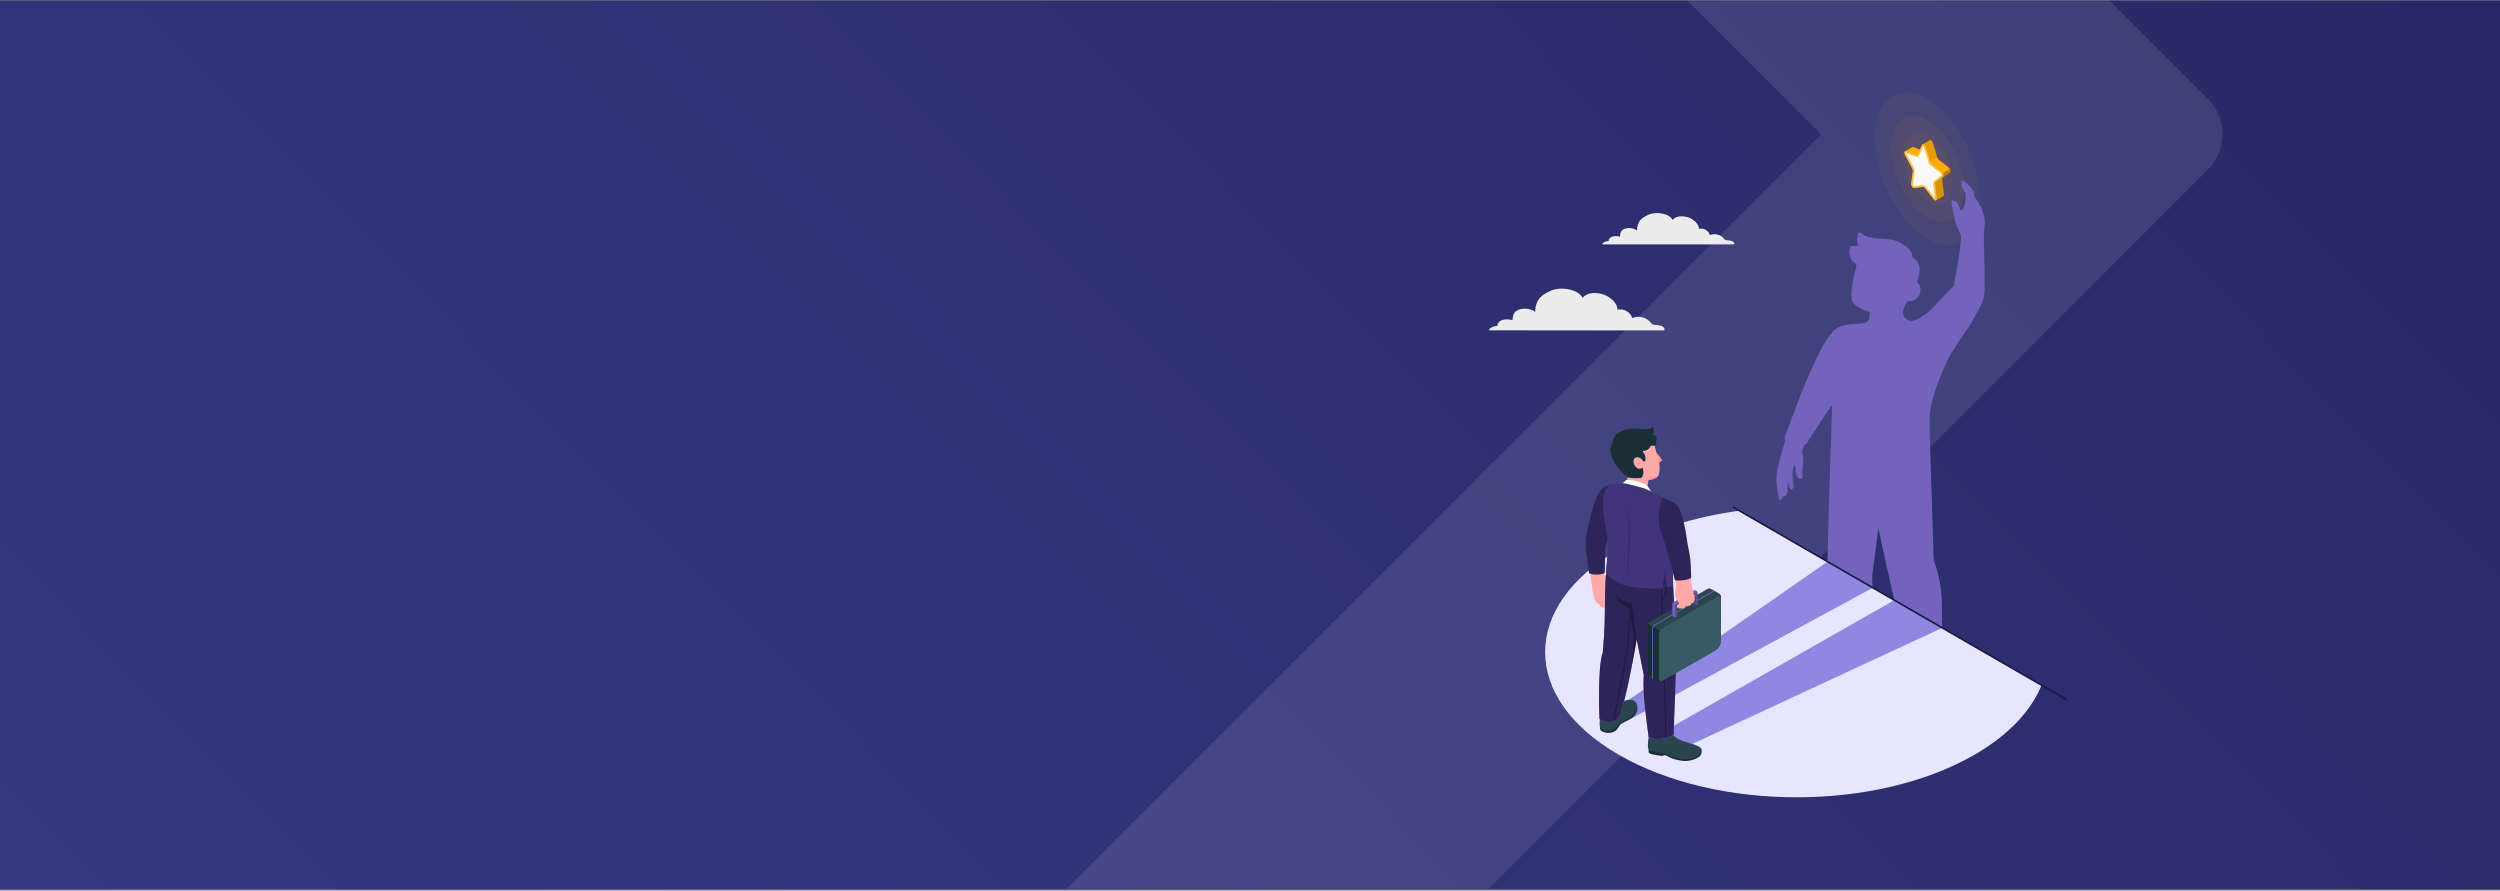 <svg width="1440" height="513" viewBox="0 0 1440 513" fill="none" xmlns="http://www.w3.org/2000/svg">
<rect x="0" y="0" width="1440" height="513" fill="#808080" stroke="none"/>
<rect y="0.309" width="1440" height="512" fill="url(#paint0_linear_686_2251)"/>
<mask id="mask0_686_2251" style="mask-type:alpha" maskUnits="userSpaceOnUse" x="0" y="0" width="1440" height="513">
<rect y="0.309" width="1440" height="512" fill="url(#paint1_linear_686_2251)"/>
</mask>
<g mask="url(#mask0_686_2251)">
<path opacity="0.1" d="M1271.79 57.011L867.307 -347.351C864.631 -350.037 861.451 -352.169 857.95 -353.623C854.448 -355.078 850.694 -355.826 846.902 -355.826C843.111 -355.826 839.356 -355.078 835.855 -353.623C832.353 -352.169 829.173 -350.037 826.498 -347.351L725.407 -246.202L1048.85 77.357L612.016 514.25L713.164 615.515C715.84 618.201 719.02 620.333 722.522 621.788C726.023 623.242 729.777 623.991 733.569 623.991C737.361 623.991 741.115 623.242 744.616 621.788C748.118 620.333 751.298 618.201 753.974 615.515L1271.84 97.645C1277.21 92.24 1280.21 84.931 1280.2 77.316C1280.19 69.701 1277.17 62.4 1271.79 57.011Z" fill="white"/>
</g>
<g clip-path="url(#clip0_686_2251)">
<path d="M998.915 140.784C999.145 140.104 998.835 139.394 997.815 138.934C996.854 138.58 995.839 138.394 994.815 138.384C993.815 138.314 993.555 138.124 993.375 137.914C992.459 136.599 991.121 135.635 989.584 135.18C988.046 134.726 986.4 134.808 984.915 135.414C984.499 134.122 983.611 133.034 982.429 132.367C981.247 131.7 979.857 131.503 978.535 131.814C978.645 128.814 974.845 125.644 971.435 124.924C968.025 124.204 965.315 124.514 963.435 126.664C961.435 122.764 953.615 121.664 949.375 123.734C946.935 124.914 944.865 126.134 943.855 128.364C943.194 129.748 942.882 131.272 942.945 132.804C941.919 132.073 940.731 131.6 939.483 131.426C938.235 131.252 936.963 131.382 935.775 131.804C933.395 132.724 933.215 134.514 933.105 136.334C931.695 135.924 930.2 135.896 928.775 136.254C927.275 136.704 926.405 137.874 926.615 138.834C925.495 138.764 922.915 139.624 922.905 140.774L998.915 140.784Z" fill="#ECECEC"/>
<path d="M958.686 190.314C958.996 189.414 958.576 188.464 957.226 187.854C955.967 187.39 954.637 187.146 953.296 187.134C952.026 187.024 951.626 186.774 951.376 186.504C950.16 184.752 948.382 183.466 946.336 182.861C944.291 182.255 942.1 182.366 940.126 183.174C939.376 180.174 935.696 177.494 931.646 178.384C931.786 174.384 926.736 170.174 922.196 169.214C917.846 168.284 914.046 168.674 911.566 171.534C908.906 166.344 898.496 164.884 892.856 167.634C889.616 169.204 886.856 170.824 885.516 173.804C884.633 175.642 884.215 177.668 884.296 179.704C882.106 177.774 877.706 177.244 874.766 178.384C871.606 179.604 871.366 181.984 871.206 184.384C869.329 183.84 867.34 183.805 865.446 184.284C863.446 184.874 862.306 186.434 862.576 187.704C861.086 187.614 857.646 188.754 857.646 190.284L958.686 190.314Z" fill="#ECECEC"/>
<path opacity="0.05" d="M1128.39 139.948C1141.73 134.271 1144.41 110.554 1134.38 86.974C1124.35 63.394 1105.4 48.88 1092.06 54.556C1078.72 60.233 1076.04 83.95 1086.07 107.53C1096.1 131.11 1115.05 145.624 1128.39 139.948Z" fill="#FFAB03"/>
<path opacity="0.05" d="M1122.86 126.937C1132.13 122.99 1133.99 106.501 1127.02 90.106C1120.04 73.712 1106.87 63.621 1097.59 67.567C1088.32 71.514 1086.46 88.003 1093.43 104.398C1100.41 120.792 1113.58 130.883 1122.86 126.937Z" fill="#FFAB03"/>
<path opacity="0.05" d="M1118.77 117.339C1125.05 114.669 1126.31 103.51 1121.59 92.417C1116.87 81.323 1107.95 74.494 1101.68 77.165C1095.4 79.835 1094.14 90.994 1098.86 102.087C1103.58 113.181 1112.5 120.01 1118.77 117.339Z" fill="#FFAB03"/>
<path d="M1097.33 89.264C1096.83 88.324 1096.91 87.354 1097.38 87.084L1101.53 84.694C1101.61 84.646 1101.71 84.621 1101.82 84.621C1101.92 84.621 1102.02 84.646 1102.11 84.694L1105.91 86.154L1107.17 83.484C1107.22 83.351 1107.32 83.239 1107.45 83.164C1107.97 82.874 1111.45 80.824 1111.6 80.764C1112.12 80.464 1113 81.134 1113.33 82.244L1115.92 90.734C1116.07 91.242 1116.36 91.694 1116.77 92.034L1122.55 96.494C1123.47 97.204 1123.84 98.924 1123.18 99.404L1118.99 102.404C1118.84 102.547 1118.73 102.727 1118.67 102.926C1118.62 103.124 1118.61 103.335 1118.67 103.534L1119.67 111.794C1119.73 112.004 1119.72 112.227 1119.66 112.435C1119.59 112.643 1119.47 112.827 1119.3 112.964L1115.15 115.364C1114.82 115.554 1114.34 115.364 1113.89 114.834L1108.72 108.214C1108.61 108.042 1108.46 107.897 1108.29 107.793C1108.11 107.688 1107.92 107.627 1107.72 107.614L1102.55 108.254C1101.72 108.354 1100.76 106.864 1100.92 105.734L1101.92 98.624C1101.96 98.1 1101.85 97.575 1101.6 97.114L1097.33 89.264Z" fill="#FFAB03"/>
<path opacity="0.1" d="M1107.42 83.174C1107.94 82.834 1108.83 83.494 1109.18 84.634L1111.76 93.114L1115.92 90.714L1113.33 82.234C1112.99 81.124 1112.12 80.464 1111.6 80.754C1111.49 80.814 1107.98 82.864 1107.45 83.154L1107.42 83.174Z" fill="black"/>
<path opacity="0.25" d="M1114.83 104.814L1118.95 102.454L1123.14 99.454C1123.62 99.104 1123.55 98.124 1123.14 97.324L1118.98 99.724C1119.4 100.514 1119.46 101.504 1118.98 101.854L1114.83 104.814Z" fill="black"/>
<path opacity="0.15" d="M1115.5 114.174C1115.57 114.784 1115.4 115.174 1115.1 115.344C1115.38 115.184 1118.93 113.124 1119.26 112.944C1119.42 112.803 1119.54 112.619 1119.61 112.412C1119.67 112.205 1119.68 111.984 1119.63 111.774L1118.63 103.514C1118.58 103.323 1118.59 103.124 1118.64 102.934C1118.69 102.745 1118.78 102.57 1118.92 102.424L1114.8 104.784C1114.67 104.934 1114.58 105.111 1114.53 105.302C1114.48 105.492 1114.47 105.692 1114.52 105.884L1115.5 114.174Z" fill="black"/>
<path d="M1114.83 114.954C1114.72 114.954 1114.51 114.844 1114.27 114.534L1109.09 107.914C1108.93 107.687 1108.73 107.498 1108.5 107.359C1108.26 107.221 1108 107.137 1107.73 107.114H1107.59L1102.4 107.754C1102.2 107.715 1102.02 107.596 1101.9 107.424C1101.7 107.204 1101.55 106.947 1101.46 106.669C1101.36 106.391 1101.33 106.097 1101.35 105.804L1102.35 98.694C1102.41 98.067 1102.28 97.436 1101.98 96.884L1097.79 89.014C1097.65 88.802 1097.56 88.561 1097.53 88.311C1097.49 88.06 1097.52 87.805 1097.6 87.564C1097.6 87.504 1097.66 87.504 1097.68 87.504C1097.71 87.495 1097.75 87.495 1097.79 87.504L1103.58 89.724C1103.72 89.783 1103.88 89.814 1104.04 89.814C1104.25 89.811 1104.46 89.745 1104.64 89.624C1104.81 89.503 1104.95 89.333 1105.04 89.134L1107.63 83.634C1107.68 83.534 1107.71 83.534 1107.73 83.534C1107.95 83.534 1108.47 83.934 1108.73 84.734L1111.32 93.214C1111.48 93.823 1111.83 94.367 1112.32 94.774L1118.1 99.234C1118.33 99.444 1118.52 99.701 1118.66 99.989C1118.79 100.276 1118.86 100.588 1118.87 100.904C1118.87 101.164 1118.8 101.304 1118.74 101.344L1114.55 104.344C1114.32 104.541 1114.16 104.792 1114.06 105.073C1113.97 105.354 1113.95 105.655 1114.02 105.944L1115.02 114.204C1115.07 114.425 1115.03 114.656 1114.93 114.854L1114.83 114.954Z" fill="#FAFAFA"/>
<path d="M1107.88 84.274C1108.04 84.463 1108.15 84.681 1108.21 84.914L1110.8 93.404C1111.01 94.113 1111.43 94.743 1111.99 95.214L1117.78 99.674C1117.97 99.848 1118.12 100.059 1118.21 100.294C1118.31 100.528 1118.35 100.781 1118.34 101.034L1114.24 104.034C1113.95 104.279 1113.72 104.6 1113.59 104.963C1113.47 105.326 1113.44 105.717 1113.51 106.094L1114.45 114.004L1109.45 107.634C1109.26 107.346 1109 107.106 1108.7 106.932C1108.39 106.759 1108.05 106.657 1107.7 106.634H1107.5L1102.41 107.264C1102.22 107.092 1102.07 106.879 1101.96 106.641C1101.86 106.402 1101.81 106.144 1101.81 105.884L1102.81 98.774C1102.89 98.04 1102.74 97.302 1102.38 96.654L1098.19 88.794C1098.09 88.599 1098.01 88.386 1097.98 88.164L1103.36 90.224C1103.57 90.306 1103.79 90.35 1104 90.354C1104.32 90.35 1104.63 90.253 1104.89 90.076C1105.15 89.898 1105.36 89.647 1105.47 89.354L1107.87 84.234M1107.7 83.034C1107.58 83.037 1107.47 83.075 1107.37 83.145C1107.27 83.214 1107.2 83.312 1107.15 83.424L1104.56 88.924C1104.52 89.037 1104.44 89.134 1104.34 89.203C1104.24 89.273 1104.13 89.311 1104 89.314C1103.91 89.313 1103.81 89.292 1103.72 89.254L1097.93 87.034C1097.84 86.996 1097.74 86.976 1097.64 86.974C1096.94 86.974 1096.72 88.114 1097.31 89.224L1101.5 97.084C1101.76 97.545 1101.87 98.07 1101.82 98.594L1100.82 105.704C1100.67 106.804 1101.56 108.224 1102.37 108.224H1102.45L1107.62 107.584H1107.7C1107.91 107.606 1108.1 107.672 1108.27 107.777C1108.45 107.882 1108.59 108.025 1108.7 108.194L1113.87 114.814C1113.99 114.984 1114.13 115.127 1114.31 115.232C1114.48 115.338 1114.67 115.404 1114.87 115.424C1115.32 115.424 1115.63 114.964 1115.54 114.174L1114.54 105.914C1114.5 105.714 1114.5 105.506 1114.56 105.308C1114.61 105.11 1114.72 104.93 1114.86 104.784L1119.05 101.784C1119.72 101.304 1119.35 99.584 1118.43 98.884L1112.64 94.414C1112.24 94.073 1111.95 93.621 1111.8 93.114L1109.21 84.624C1108.92 83.694 1108.27 83.074 1107.75 83.074L1107.7 83.034Z" fill="#F9C041"/>
<path d="M1001.92 294.174C976.456 297.584 952.276 305.024 932.426 316.484C875.856 349.144 875.856 402.094 932.426 434.754C988.996 467.414 1080.7 467.404 1137.27 434.754C1157.12 423.284 1170 409.334 1175.92 394.624L1001.92 294.174Z" fill="#E8E6FF"/>
<path d="M1091.18 345.664L950.096 425.974L967.476 431.874L1118.73 361.654L1091.18 345.664Z" fill="#8E88E2"/>
<path d="M1052.65 323.504L922.695 413.884L929.455 419.434L1078.74 338.564L1052.65 323.504Z" fill="#8E88E2"/>
<path d="M1143.15 130.304C1143.06 131.694 1142.77 133.074 1142.72 134.464C1142.63 136.754 1142.72 138.264 1142.72 140.894C1142.72 142.264 1143.24 151.144 1143.16 165.614C1143.16 172.924 1141.74 174.614 1136.23 184.614C1133.62 189.354 1128.45 195.884 1123.86 203.554C1120.54 209.104 1117.81 216.454 1115.24 223.554C1111.95 232.654 1111.59 237.634 1111.47 241.004C1111.22 247.354 1112.29 273.374 1112.77 288.404C1113.6 314.694 1113.61 318.554 1113.77 321.724C1114.33 325.574 1118.26 331.894 1118.58 349.034C1118.66 353.124 1118.67 357.464 1118.65 361.634L1091.17 345.764L1089.64 339.064C1086.64 326.314 1081.9 304.154 1081.9 304.154C1081.9 304.154 1079.49 323.934 1078.59 330.304C1078.29 333.053 1078.33 335.828 1078.72 338.564L1052.68 323.494C1052.77 307.614 1055 243.494 1055.31 233.114C1050.58 239.804 1040.42 255.714 1040.42 255.714C1040.07 255.904 1039.7 256.064 1039.33 256.194C1038.49 258.264 1037.96 259.894 1038.27 261.244C1038.54 262.348 1038.7 263.477 1038.74 264.614C1038.78 265.637 1038.73 266.662 1038.58 267.674C1038.43 268.674 1038.27 269.234 1038.21 270.024C1038.11 271.514 1038.21 273.024 1038.21 274.494C1038.21 275.574 1037.51 276.174 1036.46 275.704C1035.7 275.323 1035.12 274.658 1034.85 273.854C1034.52 272.724 1034.33 271.554 1034.29 270.374C1034.22 269.442 1034.03 268.524 1033.72 267.644C1033.4 268.248 1033.13 268.877 1032.91 269.524C1031.98 272.594 1032.75 275.894 1033.02 279.094C1033.13 279.591 1033.12 280.108 1032.98 280.598C1032.84 281.088 1032.58 281.534 1032.22 281.894C1032.04 282.044 1031.8 282.184 1031.59 282.094C1031.38 282.004 1031.3 281.824 1031.22 281.654C1030.62 280.289 1030.18 278.86 1029.9 277.394C1029.66 278.738 1029.55 280.1 1029.56 281.464C1029.7 282.538 1029.59 283.629 1029.24 284.654C1029.08 285.079 1028.77 285.433 1028.37 285.658C1027.98 285.884 1027.52 285.967 1027.06 285.894C1026.36 288.134 1025.07 288.474 1024.72 287.484C1024.37 286.494 1023.6 280.894 1023.35 278.964C1023.05 276.084 1023.21 273.174 1023.83 270.344C1024.76 265.863 1025.94 261.434 1027.34 257.074C1027.62 256.184 1027.98 254.814 1028.34 253.174C1027.97 252.784 1027.77 252.524 1027.77 252.524C1027.77 252.524 1036.46 228.974 1038.86 223.174C1041.8 216.074 1044.98 209.074 1048.4 202.174C1050.34 198.052 1052.86 194.227 1055.87 190.814C1058.09 188.374 1062.24 187.034 1066.48 186.684C1068.51 186.665 1070.54 186.525 1072.55 186.264C1073.97 185.974 1076.03 185.494 1076.55 183.964C1076.84 182.516 1076.94 181.038 1076.85 179.564C1074.7 179.023 1072.63 178.174 1070.72 177.044C1067.33 175.184 1066.4 173.584 1066.4 170.124C1066.48 167.78 1066.7 165.442 1067.06 163.124C1067.35 160.746 1067.86 158.401 1068.6 156.124C1068.93 154.984 1069.6 153.414 1069.1 152.324C1068.74 151.594 1067.25 150.874 1066.71 150.054C1066 148.969 1065.53 147.744 1065.33 146.462C1065.14 145.18 1065.22 143.872 1065.58 142.624C1065.64 142.337 1065.79 142.077 1066.02 141.884C1066.27 141.747 1066.56 141.688 1066.84 141.714H1070.67C1069.27 139.784 1069.67 137.134 1070.1 134.794C1070.13 134.571 1070.21 134.358 1070.34 134.174C1070.8 133.614 1071.69 134.094 1072.27 134.534C1077.4 138.404 1084.36 137.004 1090.27 138.184C1093.24 138.833 1096 140.242 1098.27 142.274C1099.36 143.165 1100.28 144.254 1100.97 145.484C1101.16 145.834 1101.77 148.354 1101.9 148.424C1103.45 149.237 1104.63 150.595 1105.22 152.234C1105.86 153.784 1106.22 156.374 1104.17 162.544C1104.93 163.051 1105.5 163.793 1105.78 164.654C1106.1 165.476 1106.25 166.354 1106.22 167.235C1106.19 168.116 1105.99 168.982 1105.61 169.78C1105.24 170.578 1104.71 171.292 1104.05 171.879C1103.39 172.466 1102.62 172.913 1101.78 173.194C1100.91 173.534 1099.97 173.628 1099.04 173.464C1098.04 173.254 1096.29 178.214 1096.21 179.124C1096.01 180.395 1096.32 181.692 1097.07 182.738C1097.81 183.784 1098.94 184.497 1100.21 184.724C1101.8 185.074 1103.5 184.294 1104.97 183.594C1108.4 181.745 1111.48 179.304 1114.05 176.384C1119.31 170.854 1125.44 164.534 1125.44 164.534C1125.44 164.534 1130.1 139.834 1129.44 135.814C1128.95 134.02 1128.25 132.288 1127.35 130.654C1126.69 129.145 1126.17 127.574 1125.8 125.964C1125.28 123.744 1124.96 121.474 1124.52 119.234C1124.37 118.444 1123.16 115.134 1125.04 115.334C1127.04 115.554 1128.36 118.164 1128.78 119.914C1128.83 120.212 1128.93 120.5 1129.08 120.764C1129.46 121.344 1130.2 121.114 1130.59 120.674C1130.76 120.464 1130.88 120.227 1130.96 119.974C1131.93 117.523 1132.33 114.884 1132.14 112.254C1131.82 109.594 1128.92 107.504 1129.83 104.754C1129.88 104.548 1129.99 104.361 1130.15 104.214C1130.62 103.824 1131.32 104.214 1131.81 104.624C1134.01 106.434 1136.34 108.474 1136.93 111.264C1137.02 112.186 1137.24 113.091 1137.58 113.954C1138.07 114.864 1139.02 115.464 1139.47 116.394C1139.71 116.894 1139.8 117.464 1140.09 117.944C1140.38 118.424 1140.93 118.814 1141.24 119.344C1141.5 119.956 1141.67 120.603 1141.74 121.264C1141.93 121.9 1142.15 122.524 1142.4 123.134C1143.16 125.443 1143.42 127.889 1143.15 130.304Z" fill="#7363BC"/>
<path d="M1190.11 402.864L998.146 292.034" stroke="#1B1944" stroke-width="0.97" stroke-miterlimit="10"/>
<path d="M924.176 315.274L929.626 298.554L928.706 280.054C924.956 280.364 922.326 281.724 920.336 286.374C918.346 291.024 915.336 302.614 914.606 306.094C913.749 310.639 913.641 315.294 914.286 319.874C914.846 324.584 915.856 330.184 916.506 334.074C916.806 335.864 916.966 337.604 917.146 339.434C917.454 341.312 917.892 343.167 918.456 344.984C918.691 345.864 919.157 346.665 919.806 347.304C920.216 347.714 920.806 347.804 921.186 348.194C921.566 348.584 921.626 349.194 922.186 349.534C922.746 349.874 923.556 349.774 924.086 350.144C924.604 350.606 925.152 351.034 925.726 351.424C926.268 351.637 926.749 351.981 927.126 352.424C927.466 352.864 927.746 353.784 928.416 353.774C929.086 353.764 929.336 353.054 929.416 352.434C929.49 351.224 929.175 350.022 928.516 349.004C927.947 347.883 927.316 346.795 926.626 345.744C925.944 344.767 925.49 343.65 925.296 342.474C925.126 341.694 925.296 340.714 926.236 341.244C927.356 341.864 928.496 343.084 929.916 342.954C930.916 342.874 931.016 342.114 930.506 341.434C929.662 340.305 928.904 339.115 928.236 337.874C927.556 336.614 927.006 335.294 926.296 334.054C925.902 333.41 925.472 332.789 925.006 332.194C923.716 330.544 923.946 328.434 923.946 326.464C923.956 323.684 923.936 318.794 924.176 315.274Z" fill="#FFAAA8"/>
<path d="M928.825 279.014C923.355 279.494 920.645 282.964 918.825 288.434C916.792 294.74 915.122 301.157 913.825 307.654C913.31 311.49 913.31 315.378 913.825 319.214C914.425 324.104 915.305 330.124 915.305 330.124C916.707 330.787 918.257 331.077 919.805 330.964C924.055 330.894 924.375 329.704 924.375 329.704L924.615 315.344L930.115 298.754L928.825 279.014Z" fill="#2D2559"/>
<path d="M921.595 418.954C921.595 419.954 921.415 420.294 922.595 421.164C924.327 422.141 926.369 422.41 928.295 421.914C929.542 421.68 930.663 421.005 931.455 420.014C932.116 419.129 932.727 418.208 933.285 417.254C934.33 416.416 935.497 415.742 936.745 415.254C938.355 414.534 941.445 413.104 942.555 410.494C943.222 409.092 943.343 407.491 942.895 406.004L921.595 418.954Z" fill="#1A2E35"/>
<path d="M931.895 405.674C928.775 407.674 926.145 412.834 921.895 411.274C921.685 413.784 921.015 416.484 921.615 418.954C922.634 420.04 923.998 420.74 925.475 420.933C926.952 421.126 928.451 420.802 929.715 420.014C930.875 419.014 931.515 417.874 932.635 416.834C933.549 416.047 934.586 415.415 935.705 414.964C936.987 414.357 938.23 413.669 939.425 412.904C946.305 407.814 942.875 398.504 931.895 405.674Z" fill="#2B454E"/>
<path d="M949.545 431.754C949.545 432.754 949.615 433.584 950.255 434.024C950.895 434.464 955.675 435.264 956.955 435.404C958.235 435.544 958.405 434.714 959.305 435.014C960.205 435.314 962.305 436.834 965.395 437.524C968.485 438.214 971.075 438.954 975.395 437.524C979.715 436.094 980.155 434.414 980.095 432.954C980.035 431.494 949.545 431.754 949.545 431.754Z" fill="#1A2E35"/>
<path d="M950.165 421.974C949.465 424.974 948.725 429.464 949.545 431.754C950.415 432.614 953.335 433.124 955.895 433.474C958.254 433.76 960.541 434.472 962.645 435.574C967.595 437.634 976.305 438.394 979.775 433.734C983.235 427.504 965.205 429.034 962.995 421.834C962.195 419.174 953.445 422.684 950.165 421.974Z" fill="#2B454E"/>
<path d="M923.185 375.934C925.595 350.354 923.185 340.934 926.185 320.524C926.185 320.524 962.575 319.624 963.455 331.834C963.455 331.834 965.805 375.654 965.525 381.034C965.395 386.484 964.035 419.554 964.035 423.394C955.105 427.824 949.575 424.484 949.575 424.484C948.895 417.484 945.935 401.534 946.795 388.694L942.725 368.234C942.725 368.234 937.185 401.694 932.635 413.234C929.995 417.134 922.515 416.234 921.265 413.864C921.235 413.884 920.085 383.964 923.185 375.934Z" fill="#D268CC"/>
<path d="M923.185 375.934C925.595 350.354 923.185 340.934 926.185 320.524C926.185 320.524 962.575 319.624 963.455 331.834C963.455 331.834 965.805 375.654 965.525 381.034C965.395 386.484 964.035 419.554 964.035 423.394C955.105 427.824 949.575 424.484 949.575 424.484C948.895 417.484 945.935 401.534 946.795 388.694L942.725 368.234C942.725 368.234 937.185 401.694 932.635 413.234C929.995 417.134 922.515 416.234 921.265 413.864C921.235 413.884 920.085 383.964 923.185 375.934Z" fill="#2D2559"/>
<path opacity="0.3" d="M930.425 342.334C931.495 346.254 935.745 349.654 938.425 350.614L938.755 352.714C938.465 355.394 938.185 359.714 937.895 364.364C937.681 369.055 937.196 373.729 936.445 378.364C935.525 383.524 929.975 409.034 929.365 415.464C929.569 415.403 929.77 415.33 929.965 415.244C930.625 408.364 936.105 383.534 937.015 378.464C937.777 373.793 938.264 369.082 938.475 364.354C938.695 360.864 938.905 357.524 939.125 354.944L941.125 367.344L940.005 382.844L942.685 368.194L939.925 347.774C936.197 347.191 932.815 345.254 930.425 342.334ZM957.485 345.994C960.775 342.604 960.325 335.824 960.035 331.584C960.035 331.234 960.035 330.914 959.975 330.584H959.395C959.395 330.894 959.395 331.224 959.465 331.584C959.725 335.584 960.135 341.764 957.465 345.104C957.215 339.454 956.895 334.494 956.465 331.214L955.895 331.284C957.025 340.284 957.495 362.054 957.675 376.044C957.825 387.804 959.675 413.754 958.885 425.214L959.475 425.074C960.245 413.484 958.405 387.754 958.255 376.074C958.135 367.404 957.905 355.754 957.485 345.994Z" fill="black"/>
<path d="M949.695 275.474L948.245 284.164L935.485 284.274L937.515 274.914L949.695 275.474Z" fill="#FFAAA8"/>
<path d="M953.556 260.034C954.496 261.164 957.436 264.604 957.556 265.274L955.266 266.754L953.556 260.034Z" fill="#FF9090"/>
<path d="M946.685 251.394C950.355 250.904 952.805 253.394 954.085 261.244C954.135 261.544 954.595 262.014 954.975 263.174C956.575 268.174 955.875 272.964 955.065 274.254C952.975 276.024 950.625 276.724 947.185 276.524C944.565 276.374 938.125 275.394 934.645 271.954C930.565 267.954 928.155 262.064 930.885 258.734C934.765 254.064 944.685 251.664 946.685 251.394Z" fill="#FFAAA8"/>
<path d="M955.085 274.254C954.635 274.974 952.025 276.554 949.505 276.614L949.695 275.234C951.531 275.182 953.348 274.852 955.085 274.254Z" fill="#FF9090"/>
<path d="M947.685 265.344C947.658 265.47 947.594 265.585 947.501 265.675C947.409 265.765 947.292 265.826 947.166 265.851C947.039 265.875 946.908 265.862 946.789 265.813C946.67 265.764 946.568 265.681 946.495 265.574C946.104 265.03 945.651 264.533 945.145 264.094C944.51 263.594 943.712 263.348 942.905 263.404C939.905 263.714 940.735 267.664 942.255 269.004C944.735 271.204 945.975 269.214 945.975 269.214C945.975 269.214 947.805 273.004 945.335 275.314C942.721 275.627 940.073 275.492 937.505 274.914C935.244 273.133 933.226 271.062 931.505 268.754C927.265 263.214 926.395 257.004 928.985 255.344C928.785 253.344 929.785 250.344 933.855 248.464C936.776 247.126 939.996 246.578 943.195 246.874C946.025 246.964 949.545 248.164 952.115 245.874C952.459 246.66 952.611 247.516 952.557 248.372C952.503 249.228 952.245 250.058 951.805 250.794C952.227 250.611 952.701 250.591 953.137 250.736C953.573 250.882 953.939 251.184 954.165 251.584C954.359 252.001 954.392 252.475 954.257 252.914C954.122 253.354 953.829 253.728 953.435 253.964C953.721 254.117 953.944 254.364 954.068 254.663C954.192 254.962 954.209 255.294 954.115 255.604C954.007 255.91 953.814 256.178 953.559 256.378C953.304 256.578 952.998 256.702 952.675 256.734C952.078 256.781 951.477 256.758 950.885 256.664C950.125 259.004 947.535 259.874 945.975 259.824C947.795 261.914 948.075 264.254 947.685 265.344Z" fill="#1A2E35"/>
<path d="M951.856 284.464C950.056 282.054 950.046 280.824 948.326 279.404C946.176 277.634 937.326 275.794 936.616 276.554C935.551 277.586 934.404 278.529 933.186 279.374C933.186 279.374 933.636 280.814 939.316 282.194C944.686 283.504 946.866 283.324 951.856 284.464Z" fill="white"/>
<path d="M934.896 278.274C938.016 278.804 943.656 280.274 946.616 281.124C949.085 281.997 951.436 283.172 953.616 284.624C953.616 284.624 959.306 287.104 960.006 287.884C960.706 288.664 962.136 292.244 962.716 300.054C963.296 307.864 963.716 337.454 963.716 337.454C962.475 337.821 961.217 338.125 959.946 338.364L958.866 329.494L957.666 338.804C957.666 338.804 946.946 339.524 937.976 337.654C929.006 335.784 925.026 330.014 925.026 330.014C925.026 330.014 926.366 314.254 926.026 311.014C925.686 307.774 922.856 294.314 923.176 289.014C923.496 283.714 925.506 279.464 928.786 279.014C932.806 278.424 934.896 278.274 934.896 278.274Z" fill="#43327C"/>
<path d="M933.375 279.894C934.185 280.214 935.015 280.464 935.855 280.704C936.695 280.944 937.525 281.184 938.365 281.414C940.035 281.864 941.715 282.324 943.365 282.744C945.015 283.164 946.745 283.484 948.465 283.744L953.615 284.584C951.875 284.504 950.135 284.334 948.405 284.114C946.67 283.915 944.95 283.604 943.255 283.184C941.555 282.744 939.885 282.274 938.255 281.734C936.584 281.245 934.953 280.63 933.375 279.894Z" fill="#2B454E"/>
<path opacity="0.3" d="M936.615 290.714C937.325 294.224 937.895 297.774 938.265 301.344C938.657 304.917 938.774 308.514 938.615 312.104L938.005 322.834L937.685 328.174L937.295 333.534L937.445 328.154L937.655 322.784L938.145 312.054C938.324 308.483 938.247 304.904 937.915 301.344C937.765 299.564 937.575 297.784 937.355 296.014C937.135 294.244 936.865 292.494 936.615 290.714Z" fill="black"/>
<path d="M948.955 360.054L948.865 387.694C948.865 389.034 949.805 389.814 950.965 390.494L953.865 392.184C954.188 392.42 954.559 392.582 954.951 392.66C955.343 392.737 955.747 392.729 956.135 392.634C956.678 392.495 957.199 392.283 957.685 392.004C957.705 392.011 957.726 392.011 957.745 392.004L957.905 391.914L987.685 374.834C988.755 374.224 989.644 373.342 990.264 372.278C990.884 371.214 991.212 370.006 991.215 368.774L991.305 343.604C991.289 343.29 991.199 342.984 991.043 342.712C990.887 342.439 990.668 342.207 990.405 342.034L985.405 339.164C985.128 339.019 984.819 338.943 984.505 338.943C984.192 338.943 983.883 339.019 983.605 339.164L949.835 358.504C949.567 358.668 949.346 358.899 949.195 359.174C949.044 359.443 948.962 359.746 948.955 360.054Z" fill="#2B454E"/>
<path d="M948.955 360.054L948.865 387.694C948.865 389.034 949.805 389.814 950.965 390.494L953.865 392.184C954.188 392.42 954.559 392.582 954.951 392.66C955.343 392.737 955.747 392.729 956.135 392.634C956.678 392.495 957.199 392.283 957.685 392.004C956.525 392.544 955.615 391.934 955.615 390.564L955.705 364.564C955.725 364.09 955.866 363.629 956.115 363.224L949.225 359.224C949.071 359.476 948.979 359.76 948.955 360.054Z" fill="#1A2E35"/>
<path d="M955.686 364.514C955.711 364.041 955.849 363.58 956.087 363.17C956.325 362.759 956.657 362.411 957.056 362.154L988.976 343.874C990.236 343.154 991.266 343.754 991.256 345.204L991.176 368.764C991.175 369.996 990.849 371.206 990.231 372.272C989.613 373.338 988.725 374.222 987.656 374.834L957.886 391.884C956.626 392.614 955.596 392.014 955.596 390.564L955.686 364.514Z" fill="#375A64"/>
<path d="M987.035 340.094L953.215 359.664C952.737 359.939 952.339 360.336 952.061 360.813C951.784 361.29 951.637 361.832 951.635 362.384L951.535 390.834L952.055 391.134L952.145 362.384C952.15 361.923 952.274 361.47 952.506 361.071C952.737 360.671 953.067 360.338 953.465 360.104L987.545 340.394L987.035 340.094Z" fill="#7161B9"/>
<path d="M975.035 343.584V347.864L976.705 348.864V343.184C976.705 342.884 976.505 342.774 976.255 342.914L975.035 343.584Z" fill="#7161B9"/>
<path opacity="0.3" d="M975.035 343.584V347.864L976.705 348.864V343.184C976.705 342.884 976.505 342.774 976.255 342.914L975.035 343.584Z" fill="black"/>
<path d="M963.255 347.774V354.704L964.845 355.634L965.925 355.014V349.334C965.932 349.174 965.977 349.017 966.057 348.878C966.137 348.739 966.25 348.621 966.385 348.534L974.555 343.854L976.255 342.854C976.505 342.714 976.705 342.854 976.705 343.124V348.804L977.795 348.184V341.264C977.8 341.235 977.8 341.204 977.795 341.174C977.776 341.03 977.726 340.892 977.648 340.77C977.57 340.647 977.467 340.543 977.345 340.464L976.665 340.064C976.521 339.995 976.364 339.959 976.205 339.959C976.046 339.959 975.888 339.995 975.745 340.064L963.745 346.954C963.601 347.039 963.481 347.159 963.396 347.302C963.31 347.445 963.262 347.608 963.255 347.774Z" fill="#7161B9"/>
<path opacity="0.2" d="M964.855 348.704V355.634L965.935 355.014V349.334C965.942 349.174 965.988 349.017 966.068 348.878C966.148 348.739 966.26 348.621 966.396 348.534L974.565 343.854L976.266 342.854C976.516 342.714 976.716 342.854 976.716 343.124V348.804L977.805 348.184V341.264C977.81 341.235 977.81 341.204 977.805 341.174C977.805 340.944 977.575 340.864 977.355 340.994L965.355 347.884C965.21 347.968 965.088 348.087 965.001 348.23C964.913 348.374 964.863 348.537 964.855 348.704Z" fill="black"/>
<path d="M975.685 342.174C975.044 340.012 974.543 337.811 974.185 335.584C973.775 333.244 973.895 330.884 973.675 326.514L963.675 329.074C964.309 331.182 964.833 333.322 965.245 335.484C965.675 337.824 964.835 339.934 964.855 342.244C964.815 343.303 965.097 344.349 965.665 345.244C965.975 345.704 966.375 346.104 966.665 346.564C967.275 347.464 967.255 348.114 966.345 348.624C966.176 348.744 966.043 348.909 965.962 349.099C965.881 349.29 965.854 349.499 965.885 349.704C966.17 350.037 966.545 350.279 966.965 350.404C967.144 350.456 967.329 350.483 967.515 350.484C967.705 350.484 967.915 350.394 968.095 350.404C968.275 350.414 968.455 350.554 968.665 350.564C968.877 350.574 969.089 350.554 969.295 350.504C969.691 350.462 970.066 350.306 970.375 350.054C970.665 349.774 970.775 349.344 971.105 349.124C971.435 348.904 972.165 349.064 972.705 349.034C972.975 349.013 973.236 348.922 973.46 348.769C973.685 348.617 973.866 348.408 973.985 348.164C974.061 347.897 974.198 347.65 974.385 347.444C974.615 347.264 974.935 347.274 975.205 347.164C975.36 347.093 975.498 346.99 975.612 346.863C975.726 346.736 975.812 346.586 975.865 346.424C976.256 345.024 976.193 343.536 975.685 342.174Z" fill="#FFAAA8"/>
<path d="M962.806 288.844C965.436 290.174 966.096 290.724 967.546 293.664C968.996 296.604 970.906 304.664 971.466 309.524C972.026 314.384 973.466 319.044 973.796 323.984C974.126 328.924 974.106 332.904 974.106 332.904C972.685 333.63 971.136 334.072 969.546 334.204C967.956 334.459 966.336 334.459 964.746 334.204C964.746 334.204 961.056 320.574 960.096 316.844C959.136 313.114 955.686 303.004 955.686 303.004C954.526 296.424 956.126 289.004 957.936 286.624C957.936 286.624 960.166 287.514 962.806 288.844Z" fill="#2D2559"/>
</g>
<defs>
<linearGradient id="paint0_linear_686_2251" x1="6.86814e-06" y1="512.309" x2="990.273" y2="-458.455" gradientUnits="userSpaceOnUse">
<stop stop-color="#363882"/>
<stop offset="1" stop-color="#272966"/>
</linearGradient>
<linearGradient id="paint1_linear_686_2251" x1="6.86814e-06" y1="512.309" x2="990.273" y2="-458.455" gradientUnits="userSpaceOnUse">
<stop stop-color="#363882"/>
<stop offset="1" stop-color="#272966"/>
</linearGradient>
<clipPath id="clip0_686_2251">
<rect width="332.69" height="405.95" fill="white" transform="translate(857.655 53.334)"/>
</clipPath>
</defs>
</svg>
